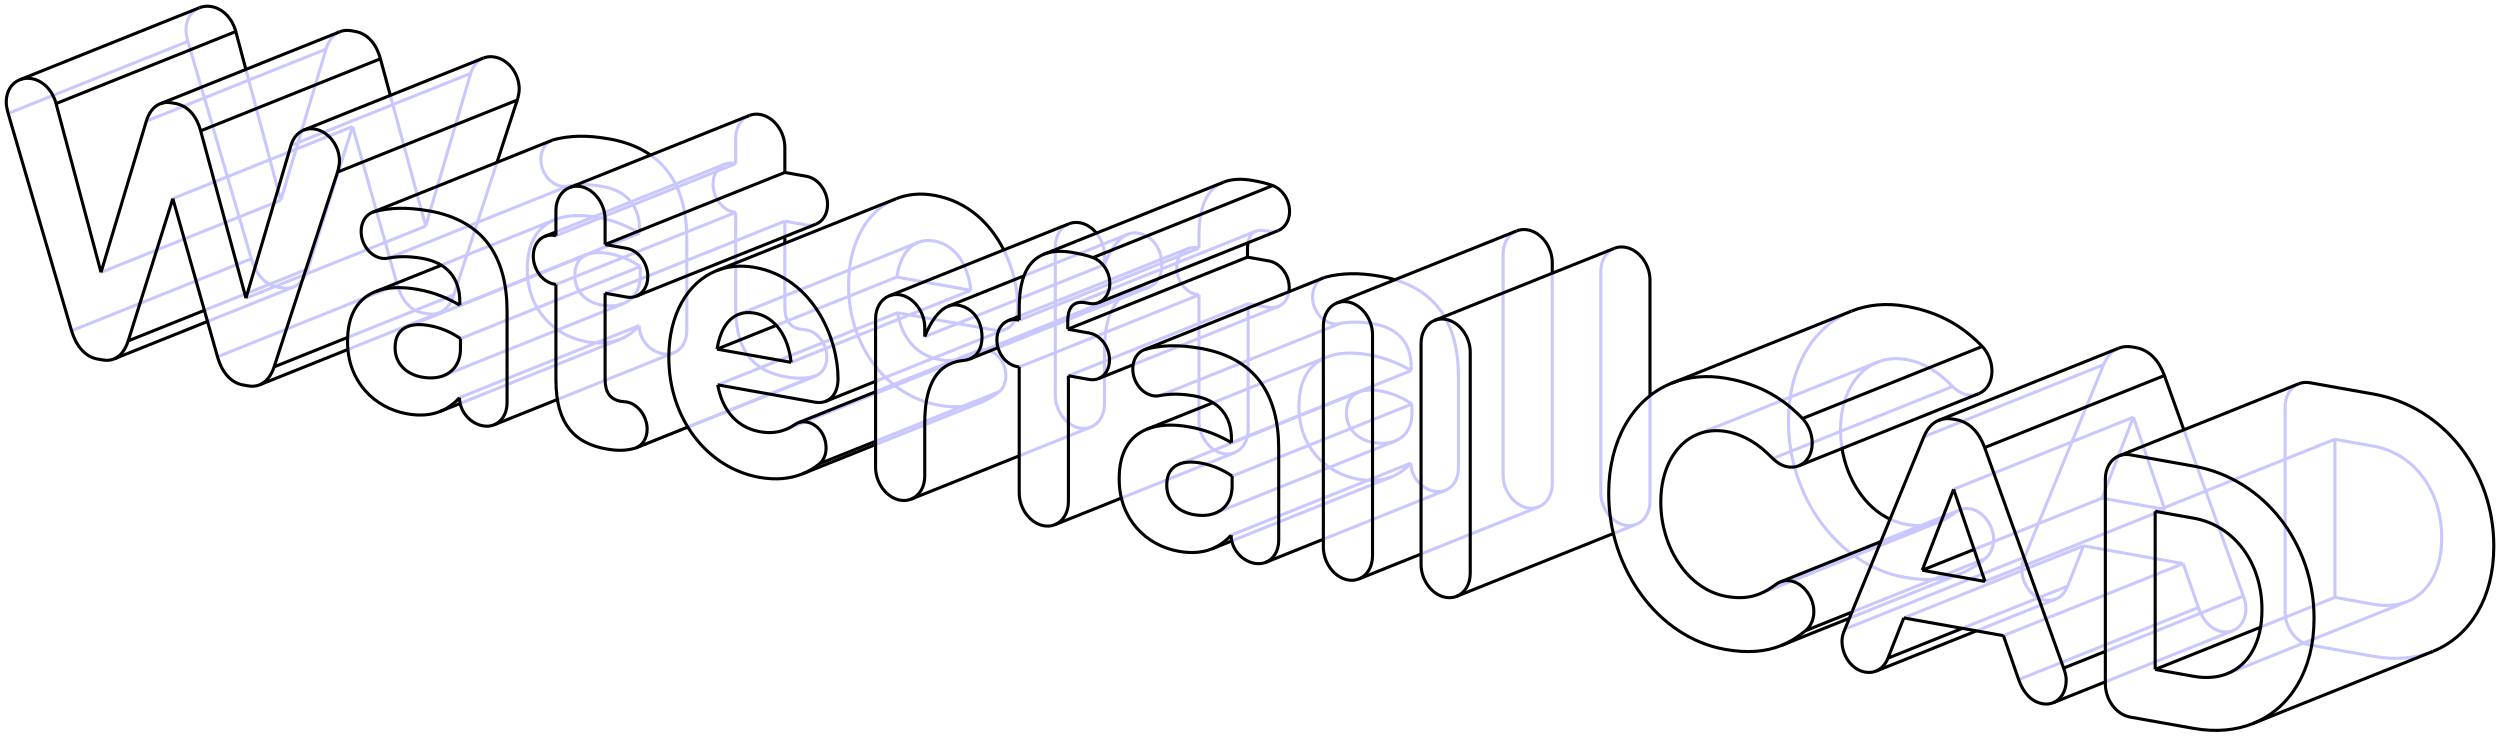 <?xml version='1.0' ?>
<svg xmlns="http://www.w3.org/2000/svg" xmlns:xlink="http://www.w3.org/1999/xlink" version="1.1" width="804" height="236.897">
  <style type="text/css">
.edge {
  fill: None;
}
.edge.visible {
  stroke: #000000;
}
.edge.hidden {
  stroke: #C8C8FF;
}
@media (prefers-color-scheme: dark) {
    .edge.visible {
      stroke: #FFFFFF;
    }
    .edge.hidden {
      stroke: #A00000;
    }
}
</style>
  <g>
    <path class="edge sharp hidden" d="M2.624,36.475 L60.43,13.301 M23.018,106.386 L80.824,83.212 M60.43,13.301 L80.824,83.212 M80.824,83.212 C82.281,88.171 85.298,91.601 89.148,92.287 M89.148,92.287 L90.813,92.583 M65.729,99.808 L99.033,86.456 M90.813,92.583 C92.137,92.819 93.35,92.708 94.432,92.274 M94.432,92.274 C96.494,91.447 98.077,89.449 99.033,86.456 M55.586,63.866 L113.392,40.692 M99.033,86.456 L113.392,40.692 M69.945,114.747 L127.751,91.573 M113.392,40.692 L127.751,91.573 M127.751,91.573 C129.208,96.653 132.121,99.943 135.971,100.629 M135.971,100.629 L137.636,100.926 M111.795,108.514 L145.96,94.817 M137.636,100.926 C138.952,101.16 140.171,101.04 141.263,100.602 M141.263,100.602 C143.366,99.758 145.001,97.74 145.96,94.817 M145.96,94.817 L159.829,52.216 M93.565,46.773 L151.371,23.599 M155.487,18.655 C153.469,19.464 152.057,21.336 151.371,23.599 M79.102,95.893 L136.908,72.719 M151.371,23.599 L136.908,72.719 M136.908,72.719 L125.524,30.667 M47.054,38.968 L104.86,15.794 M109.306,10.2 C107.199,11.044 105.687,13.067 104.86,15.794 M32.487,87.587 L90.293,64.413 M104.86,15.794 L90.293,64.413 M90.293,64.413 L79.075,22.319 M64.146,2.478 C61.58,3.506 59.806,6.128 59.806,9.695 M59.806,9.695 C59.806,10.78 60.118,12.161 60.43,13.301 M147.775,127.891 L205.581,104.717 M188.725,109.908 C192.952,110.661 196.458,110.305 199.398,109.127 M199.398,109.127 C201.812,108.159 203.845,106.636 205.581,104.717 M205.581,104.717 L205.581,104.838 M205.581,104.838 C205.581,108.694 208.599,112.967 213.177,113.783 M213.177,113.783 C214.447,114.009 215.643,113.881 216.696,113.458 M216.696,113.458 C219.183,112.461 220.877,109.828 220.877,106.358 M220.877,106.358 L220.877,76.955 M220.877,76.955 C220.877,68.278 219.004,60.835 214.842,55.273 M214.842,55.273 C213.314,53.232 211.445,51.418 209.229,49.871 M177.583,45.098 C175.425,45.963 173.95,48.27 173.95,51.241 M173.95,51.241 C173.95,55.459 176.863,59.231 180.505,59.88 M124.988,82.98 L182.794,59.806 M180.505,59.88 C181.233,60.01 181.858,60.001 182.794,59.806 M182.794,59.806 C185.811,59.259 189.349,59.167 193.72,59.945 M193.72,59.945 C201.627,61.354 205.685,66.295 205.685,73.887 M147.879,98.145 L205.685,74.971 M205.685,73.887 L205.685,74.971 M205.685,74.971 C201.731,72.7 197.673,70.893 192.054,69.892 M192.054,69.892 C186.801,68.956 182.172,69.159 178.502,70.631 M178.502,70.631 C172.94,72.86 169.58,78 169.58,86.493 M169.58,86.493 L169.58,86.734 M169.58,86.734 C169.58,99.508 178.216,108.036 188.725,109.908 M193.511,98.108 C188.413,97.2 184.875,93.677 184.875,88.737 M184.875,88.737 L184.875,88.496 M184.875,88.496 C184.875,85.108 186.303,82.884 188.845,81.865 M188.845,81.865 C190.643,81.144 192.999,81.026 195.801,81.525 M148.087,108.907 L205.893,85.733 M195.801,81.525 C199.65,82.211 203.188,83.805 205.893,85.733 M205.893,85.733 L205.893,88.987 M205.893,88.987 C205.893,93.193 203.882,96.264 200.523,97.611 M200.523,97.611 C198.59,98.386 196.21,98.589 193.511,98.108 M204.066,144.187 L261.872,121.013 M252.82,121.208 C256.254,121.82 258.959,121.82 261.872,121.013 M261.872,121.013 C262.049,120.967 262.224,120.909 262.396,120.84 M262.396,120.84 C264.348,120.057 265.931,117.858 265.931,114.867 M265.931,114.867 C265.931,110.65 262.913,106.738 259.375,106.108 M259.375,106.108 C259.063,106.052 258.023,105.987 257.502,105.895 M257.502,105.895 C253.965,105.264 252.404,102.938 252.404,98.72 M194.598,94.298 L252.404,71.124 M252.404,98.72 L252.404,78.252 M252.404,76.093 L252.404,71.124 M252.404,71.124 L259.375,72.366 M259.375,72.366 C260.466,72.561 261.496,72.448 262.407,72.083 M240.962,37.15 C238.368,38.19 236.588,40.977 236.588,44.567 M178.782,75.815 L236.588,52.641 M236.588,44.567 L236.588,52.641 M236.588,52.641 L236.068,52.548 M236.068,52.548 C234.977,52.354 233.948,52.467 233.037,52.832 M233.037,52.832 C230.82,53.721 229.305,56.101 229.305,59.176 M229.305,59.176 C229.305,63.514 232.322,67.546 236.068,68.214 M178.782,91.48 L236.588,68.306 M236.068,68.214 L236.588,68.306 M236.588,68.306 L236.588,98.915 M236.588,98.915 C236.588,113.857 243.143,119.484 252.82,121.208 M281.585,141.911 L321.39,125.954 M321.39,125.954 C322.534,124.953 323.471,123.312 323.471,120.902 M323.471,120.902 C323.471,116.805 320.869,113.208 317.332,112.578 M255.676,136.512 L313.482,113.338 M317.332,112.578 C316.182,112.373 315.33,112.451 314.536,112.769 M314.536,112.769 C314.18,112.912 313.836,113.103 313.482,113.338 M313.482,113.338 C312.527,113.988 311.535,114.527 310.499,114.942 M310.499,114.942 C308.036,115.929 305.321,116.222 302.244,115.674 M230.808,123.766 L288.614,100.592 M302.244,115.674 C295.169,114.413 290.174,109.185 288.614,100.592 M288.614,100.592 L319.933,106.173 M319.933,106.173 C321.192,106.397 322.366,106.286 323.391,105.875 M323.391,105.875 C325.752,104.929 327.32,102.39 327.32,98.692 M327.32,98.692 C327.32,93.075 325.871,86.435 322.81,80.376 M288.19,63.906 C278.806,67.668 272.902,78.224 272.902,91.527 M272.902,91.527 L272.902,91.768 M272.902,91.768 C272.902,111.53 285.284,127.353 302.036,130.338 M302.036,130.338 C307.36,131.287 311.922,130.803 315.812,129.244 M315.812,129.244 C317.852,128.426 319.707,127.312 321.39,125.954 M254.427,116.527 L312.233,93.353 M249.663,104.639 L288.405,89.107 M312.233,93.353 L288.405,89.107 M288.405,89.107 C289.286,83.401 291.667,79.4 295.293,77.946 M295.293,77.946 C296.809,77.338 298.543,77.176 300.475,77.52 M300.475,77.52 C307.135,78.707 311.297,84.991 312.233,93.353 M339.391,79.393 L339.391,127.113 M339.391,127.113 C339.391,132.174 342.928,136.901 347.298,137.68 M347.298,137.68 C348.569,137.906 349.769,137.774 350.833,137.347 M350.833,137.347 C353.427,136.308 355.206,133.52 355.206,129.931 M355.206,129.931 L355.206,112.819 M309.886,115.924 L367.692,92.75 M355.206,112.819 C355.206,102.062 358.263,95.884 363.847,93.645 M363.847,93.645 C365.019,93.175 366.302,92.879 367.692,92.75 M367.692,92.75 C368.361,92.695 369.008,92.547 369.613,92.304 M369.613,92.304 C371.924,91.378 373.623,89.071 373.623,85.251 M373.623,85.251 C373.623,80.07 370.814,75.833 365.924,74.962 M297.4,108.277 L355.206,85.103 M365.924,74.962 C364.817,74.765 363.762,74.9 362.767,75.299 M362.767,75.299 C359.552,76.588 356.954,80.629 355.206,85.103 M355.206,85.103 L355.206,82.211 M355.206,82.211 C355.206,79.524 354.209,76.931 352.619,74.973 M343.764,71.976 C341.17,73.016 339.391,75.803 339.391,79.393 M327.783,118.029 L385.589,94.855 M385.589,94.855 L385.589,135.344 M385.589,135.344 C385.589,140.405 389.127,145.133 393.497,145.911 M393.497,145.911 C394.768,146.138 395.968,146.005 397.031,145.579 M397.031,145.579 C399.625,144.539 401.405,141.751 401.405,138.162 M343.599,120.846 L401.405,97.673 M401.405,138.162 L401.405,97.673 M401.405,97.673 L408.064,98.859 M408.064,98.859 C409.154,99.053 410.179,98.944 411.08,98.583 M411.08,98.583 C412.879,97.862 414.184,96.136 414.529,93.81 M401.359,78.053 C401.695,76.093 402.548,74.89 403.848,74.368 M403.848,74.368 C404.69,74.031 405.72,73.979 406.92,74.193 M406.92,74.193 L408.272,74.433 M408.272,74.433 C409.269,74.611 410.216,74.502 411.063,74.163 M393.521,58.576 C392.211,59.101 391.058,59.851 390.063,60.826 M390.063,60.826 C387.15,63.681 385.589,68.584 385.589,75.694 M327.783,102.965 L385.589,79.792 M385.589,75.694 L385.589,79.792 M385.589,79.792 L384.965,79.68 M384.965,79.68 C383.902,79.491 382.9,79.6 382.015,79.955 M382.015,79.955 C379.87,80.815 378.41,83.118 378.41,86.104 M378.41,86.104 C378.41,90.322 381.323,94.094 384.965,94.743 M384.965,94.743 L385.589,94.855 M395.936,172.107 L453.742,148.933 M436.886,154.124 C441.113,154.877 444.619,154.521 447.559,153.343 M447.559,153.343 C449.974,152.375 452.006,150.852 453.742,148.933 M453.742,148.933 L453.742,149.054 M453.742,149.054 C453.742,152.91 456.76,157.183 461.338,157.999 M461.338,157.999 C462.608,158.225 463.804,158.096 464.858,157.674 M464.858,157.674 C467.344,156.677 469.038,154.044 469.038,150.574 M469.038,150.574 L469.038,121.171 M469.038,121.171 C469.038,112.494 467.165,105.051 463.003,99.489 M463.003,99.489 C459.764,95.161 454.988,91.852 448.619,89.952 M425.744,89.314 C423.586,90.179 422.111,92.486 422.111,95.457 M422.111,95.457 C422.111,99.675 425.024,103.447 428.666,104.096 M373.149,127.196 L430.955,104.022 M428.666,104.096 C429.395,104.226 430.019,104.217 430.955,104.022 M430.955,104.022 C433.973,103.475 437.51,103.383 441.881,104.161 M441.881,104.161 C449.788,105.57 453.846,110.511 453.846,118.103 M396.041,142.361 L453.846,119.187 M453.846,118.103 L453.846,119.187 M453.846,119.187 C449.892,116.916 445.834,115.109 440.216,114.108 M440.216,114.108 C434.962,113.171 430.333,113.375 426.663,114.847 M426.663,114.847 C421.101,117.076 417.741,122.216 417.741,130.709 M417.741,130.709 L417.741,130.95 M417.741,130.95 C417.741,143.724 426.377,152.252 436.886,154.124 M441.672,142.324 C436.574,141.416 433.036,137.893 433.036,132.952 M433.036,132.952 L433.036,132.712 M433.036,132.712 C433.036,129.324 434.464,127.1 437.006,126.08 M437.006,126.08 C438.804,125.36 441.16,125.242 443.962,125.741 M396.248,153.123 L454.054,129.949 M443.962,125.741 C447.811,126.427 451.349,128.021 454.054,129.949 M454.054,129.949 L454.054,133.203 M454.054,133.203 C454.054,137.409 452.043,140.48 448.685,141.826 M448.685,141.826 C446.751,142.602 444.371,142.805 441.672,142.324 M483.397,81.673 L483.397,152.771 M483.397,152.771 C483.397,157.832 486.934,162.559 491.304,163.338 M491.304,163.338 C492.575,163.564 493.776,163.432 494.839,163.006 M494.839,163.006 C497.433,161.966 499.212,159.178 499.212,155.589 M499.212,155.589 L499.212,87.865 M487.77,74.256 C485.176,75.296 483.397,78.084 483.397,81.673 M514.82,87.272 L514.82,158.37 M514.82,158.37 C514.82,163.431 518.358,168.158 522.728,168.937 M522.728,168.937 C523.998,169.163 525.199,169.031 526.262,168.604 M526.262,168.604 C528.856,167.564 530.635,164.777 530.635,161.188 M530.635,161.188 L530.635,127.264 M519.193,79.855 C516.599,80.895 514.82,83.682 514.82,87.272 M595.569,196.854 L638.432,179.671 M612.523,185.659 C619.898,186.973 625.689,186.413 630.609,184.44 M630.609,184.44 C633.464,183.296 636.025,181.676 638.432,179.671 M638.432,179.671 C639.889,178.484 641.137,176.418 641.137,173.525 M641.137,173.525 C641.137,168.826 637.704,164.358 633.646,163.635 M571.053,188.004 L628.859,164.83 M633.646,163.635 C632.449,163.422 631.337,163.568 630.364,163.958 M630.364,163.958 C629.815,164.178 629.31,164.476 628.859,164.83 M628.859,164.83 C627.164,166.09 625.483,167.104 623.695,167.821 M623.695,167.821 C620.654,169.04 617.303,169.399 613.044,168.64 M613.044,168.64 C611.219,168.315 609.477,167.747 607.832,166.97 M592.394,144.226 C592.083,142.307 591.921,140.345 591.921,138.366 M591.921,138.366 L591.921,138.125 M591.921,138.125 C591.921,127.627 596.583,119.357 603.835,116.45 M603.835,116.45 C606.572,115.352 609.679,115.019 613.044,115.618 M570.117,147.469 L627.923,124.295 M613.044,115.618 C618.766,116.638 623.449,119.641 627.923,124.295 M627.923,124.295 C629.067,125.342 630.524,126.566 632.709,126.955 M632.709,126.955 C634.007,127.186 635.231,127.054 636.311,126.621 M595.418,100.057 C582.958,105.053 575.169,118.44 575.169,135.381 M575.169,135.381 L575.169,135.622 M575.169,135.622 C575.169,159.844 591.089,181.84 612.523,185.659 M650.19,182.971 C650.19,187.791 653.415,192.222 657.577,192.964 M631.091,202.076 L664.965,188.496 M657.577,192.964 C658.876,193.195 660.08,193.079 661.145,192.652 M661.145,192.652 C662.812,191.984 664.14,190.554 664.965,188.496 M612.257,198.72 L670.063,175.546 M664.965,188.496 L670.063,175.546 M644.305,204.43 L702.111,181.256 M670.063,175.546 L702.111,181.256 M649.196,218.557 L707.002,195.383 M702.111,181.256 L707.002,195.383 M707.002,195.383 C708.458,199.499 710.956,202.474 714.701,203.142 M714.701,203.142 C715.931,203.361 717.083,203.235 718.1,202.828 M718.1,202.828 C720.611,201.821 722.297,199.094 722.297,195.578 M677.081,209.487 L721.465,191.694 M722.297,195.578 C722.297,194.372 721.985,193.112 721.465,191.694 M721.465,191.694 L702.327,138.234 M618.709,140.461 L676.515,117.287 M681.355,111.978 C679.239,112.826 677.602,114.666 676.515,117.287 M593.32,202.335 L651.126,179.161 M676.515,117.287 L651.126,179.161 M651.126,179.161 C650.606,180.394 650.19,181.646 650.19,182.971 M638.375,186.985 L696.18,163.811 M634.872,176.7 L675.995,160.214 M696.18,163.811 L675.995,160.214 M628.281,157.35 L686.087,134.176 M675.995,160.214 L686.087,134.176 M686.087,134.176 L696.18,163.811 M734.887,130.941 L734.887,196.737 M734.887,196.737 C734.887,201.918 738.425,206.646 742.899,207.443 M742.899,207.443 L763.293,211.076 M763.293,211.076 C770.424,212.347 776.868,211.706 782.361,209.504 M739.271,123.424 C736.655,124.473 734.887,127.278 734.887,130.941 M727.007,201.703 L750.911,192.12 M763.293,194.326 L750.911,192.12 M693.105,164.441 L750.911,141.267 M750.911,192.12 L750.911,141.267 M750.911,141.267 L763.293,143.473 M763.293,143.473 C776.404,145.809 785.248,157.869 785.248,172.812 M785.248,172.812 L785.248,173.052 M785.248,173.052 C785.248,183.371 781.031,190.697 774.104,193.474 M774.104,193.474 C770.999,194.718 767.35,195.049 763.293,194.326" />
    <path class="edge outline hidden" d="M66.736,103.377 L94.432,92.274 M111.884,112.379 L141.263,100.602 M147.97,129.744 L199.398,109.127 M179.255,128.468 L216.696,113.458 M141.939,85.288 L178.502,70.631 M131.039,105.038 L188.845,81.865 M142.717,120.784 L200.523,97.611 M221.209,137.351 L262.396,120.84 M178.782,74.582 L233.037,52.832 M281.585,125.979 L314.536,112.769 M252.693,138.116 L310.499,114.942 M281.585,122.635 L323.391,105.875 M281.585,142.966 L315.812,129.244 M237.487,101.12 L295.293,77.946 M327.783,146.588 L350.833,137.347 M306.041,116.819 L363.847,93.645 M320.957,111.81 L369.613,92.304 M329.311,88.712 L362.767,75.299 M360.629,160.172 L397.031,145.579 M364.41,117.293 L411.08,98.583 M346.042,97.542 L403.848,74.368 M327.783,101.696 L382.015,79.955 M396.131,173.96 L447.559,153.343 M425.591,173.416 L464.858,157.674 M390.1,129.504 L426.663,114.847 M379.2,149.254 L437.006,126.08 M390.879,165 L448.685,141.826 M457.014,178.169 L494.839,163.006 M518.852,171.575 L526.262,168.604 M594.767,198.809 L630.609,184.44 M604.875,174.176 L630.364,163.958 M565.889,190.995 L623.695,167.821 M546.029,139.623 L603.835,116.45 M635.624,202.884 L661.145,192.652 M677.081,219.272 L718.1,202.828 M716.298,216.648 L774.104,193.474" />
    <path class="edge sharp visible" d="M2.624,36.475 L23.018,106.386 M23.018,106.386 C24.475,111.345 27.492,114.775 31.342,115.461 M31.342,115.461 L33.007,115.757 M41.227,109.63 L65.729,99.808 M33.007,115.757 C34.331,115.993 35.544,115.882 36.626,115.448 M36.626,115.448 C38.689,114.621 40.271,112.622 41.227,109.63 M41.227,109.63 L55.586,63.866 M55.586,63.866 L69.945,114.747 M69.945,114.747 C71.402,119.827 74.315,123.117 78.165,123.803 M78.165,123.803 L79.83,124.1 M88.154,117.991 L111.795,108.514 M79.83,124.1 C81.146,124.334 82.365,124.214 83.457,123.776 M83.457,123.776 C85.56,122.932 87.195,120.914 88.154,117.991 M108.548,55.348 L166.354,32.174 M88.154,117.991 L108.548,55.348 M159.829,52.216 L166.354,32.174 M108.548,55.348 C108.86,54.319 109.172,52.928 109.172,51.844 M166.354,32.174 C166.666,31.145 166.978,29.754 166.978,28.67 M109.172,51.844 C109.172,46.782 105.635,42.296 101.265,41.517 M166.978,28.67 C166.978,23.608 163.44,19.122 159.071,18.343 M101.265,41.517 C99.92,41.278 98.72,41.412 97.681,41.829 M97.681,41.829 C95.663,42.638 94.251,44.51 93.565,46.773 M159.071,18.343 C157.726,18.104 156.526,18.238 155.487,18.655 M93.565,46.773 L79.102,95.893 M64.534,42.083 L122.34,18.909 M79.102,95.893 L64.534,42.083 M125.524,30.667 L122.34,18.909 M64.534,42.083 C63.286,37.402 60.476,34.009 56.418,33.286 M122.34,18.909 C121.092,14.228 118.282,10.835 114.224,10.112 M56.418,33.286 L55.17,33.063 M114.224,10.112 L112.976,9.889 M55.17,33.063 C53.8,32.819 52.573,32.944 51.5,33.374 M51.5,33.374 C49.393,34.218 47.881,36.241 47.054,38.968 M112.976,9.889 C111.606,9.645 110.379,9.77 109.306,10.2 M47.054,38.968 L32.487,87.587 M18.024,33.314 L75.83,10.14 M32.487,87.587 L18.024,33.314 M79.075,22.319 L75.83,10.14 M18.024,33.314 C16.983,29.272 13.966,25.963 10.22,25.296 M75.83,10.14 C74.789,6.098 71.772,2.789 68.026,2.122 M10.22,25.296 C8.825,25.047 7.501,25.186 6.34,25.652 M6.34,25.652 C3.774,26.68 2,29.302 2,32.869 M68.026,2.122 C66.631,1.873 65.307,2.012 64.146,2.478 M2,32.869 C2,33.953 2.312,35.335 2.624,36.475 M130.919,133.082 C135.146,133.835 138.652,133.479 141.592,132.301 M141.592,132.301 C144.006,131.333 146.039,129.81 147.775,127.891 M147.775,127.891 L147.775,128.012 M147.775,128.012 C147.775,131.868 150.793,136.141 155.371,136.957 M155.371,136.957 C156.641,137.183 157.837,137.055 158.89,136.632 M158.89,136.632 C161.377,135.635 163.071,133.002 163.071,129.532 M163.071,129.532 L163.071,100.129 M163.071,100.129 C163.071,91.452 161.198,84.009 157.036,78.447 M157.036,78.447 C153.082,73.164 146.839,69.4 138.203,67.862 M209.229,49.871 C205.707,47.414 201.309,45.632 196.009,44.688 M138.203,67.862 C130.815,66.545 125.404,66.786 120.41,68.065 M196.009,44.688 C188.621,43.371 183.21,43.612 178.216,44.891 M120.41,68.065 C120.193,68.121 119.982,68.19 119.777,68.272 M119.777,68.272 C117.619,69.137 116.144,71.444 116.144,74.415 M178.216,44.891 C177.999,44.947 177.788,45.016 177.583,45.098 M116.144,74.415 C116.144,78.633 119.057,82.405 122.699,83.054 M122.699,83.054 C123.427,83.184 124.052,83.175 124.988,82.98 M124.988,82.98 C128.005,82.433 131.543,82.341 135.914,83.119 M135.914,83.119 C143.821,84.528 147.879,89.469 147.879,97.061 M147.879,97.061 L147.879,98.145 M147.879,98.145 C143.925,95.874 139.867,94.067 134.248,93.066 M134.248,93.066 C128.995,92.129 124.366,92.333 120.696,93.805 M120.696,93.805 C115.134,96.034 111.774,101.174 111.774,109.667 M111.774,109.667 L111.774,109.908 M111.774,109.908 C111.774,122.682 120.41,131.21 130.919,133.082 M135.705,121.282 C130.607,120.374 127.069,116.851 127.069,111.911 M127.069,111.911 L127.069,111.67 M127.069,111.67 C127.069,108.282 128.497,106.058 131.039,105.038 M131.039,105.038 C132.837,104.318 135.193,104.2 137.995,104.699 M137.995,104.699 C141.844,105.385 145.382,106.979 148.087,108.907 M148.087,108.907 L148.087,112.161 M148.087,112.161 C148.087,116.367 146.076,119.438 142.717,120.784 M142.717,120.784 C140.784,121.56 138.404,121.763 135.705,121.282 M195.014,144.382 C198.448,144.994 201.153,144.994 204.066,144.187 M204.066,144.187 C204.243,144.141 204.418,144.083 204.59,144.014 M204.59,144.014 C206.542,143.231 208.125,141.032 208.125,138.041 M208.125,138.041 C208.125,133.824 205.107,129.912 201.569,129.282 M201.569,129.282 C201.257,129.226 200.217,129.161 199.696,129.068 M199.696,129.068 C196.159,128.438 194.598,126.112 194.598,121.894 M194.598,121.894 L194.598,94.298 M252.404,78.252 L252.404,76.093 M194.598,94.298 L201.569,95.54 M201.569,95.54 C202.66,95.735 203.69,95.622 204.601,95.257 M204.601,95.257 C206.817,94.368 208.332,91.987 208.332,88.913 M262.407,72.083 C264.623,71.194 266.138,68.813 266.138,65.739 M208.332,88.913 C208.332,84.575 205.315,80.542 201.569,79.875 M266.138,65.739 C266.138,61.401 263.121,57.368 259.375,56.701 M194.598,78.633 L252.404,55.459 M201.569,79.875 L194.598,78.633 M259.375,56.701 L252.404,55.459 M194.598,78.633 L194.598,70.559 M252.404,55.459 L252.404,47.385 M194.598,70.559 C194.598,65.498 191.06,60.77 186.69,59.991 M252.404,47.385 C252.404,42.324 248.866,37.596 244.496,36.818 M186.69,59.991 C185.419,59.765 184.219,59.898 183.156,60.324 M183.156,60.324 C180.562,61.364 178.782,64.151 178.782,67.741 M244.496,36.818 C243.225,36.591 242.025,36.724 240.962,37.15 M178.782,67.741 L178.782,75.815 M178.782,75.815 L178.262,75.722 M178.262,75.722 C177.171,75.528 176.142,75.641 175.231,76.006 M175.231,76.006 C173.014,76.895 171.499,79.275 171.499,82.35 M171.499,82.35 C171.499,86.688 174.516,90.72 178.262,91.388 M178.262,91.388 L178.782,91.48 M178.782,91.48 L178.782,122.089 M178.782,122.089 C178.782,137.031 185.337,142.658 195.014,144.382 M263.584,149.128 L281.585,141.911 M263.584,149.128 C264.728,148.127 265.665,146.486 265.665,144.076 M265.665,144.076 C265.665,139.979 263.063,136.382 259.526,135.752 M259.526,135.752 C258.376,135.547 257.524,135.625 256.73,135.943 M256.73,135.943 C256.374,136.086 256.03,136.277 255.676,136.512 M255.676,136.512 C254.721,137.162 253.729,137.701 252.693,138.116 M252.693,138.116 C250.23,139.103 247.515,139.396 244.438,138.848 M244.438,138.848 C237.363,137.587 232.368,132.359 230.808,123.766 M230.808,123.766 L262.127,129.347 M262.127,129.347 C263.386,129.571 264.56,129.46 265.585,129.049 M265.585,129.049 C267.946,128.103 269.514,125.564 269.514,121.866 M269.514,121.866 C269.514,108.49 261.294,89.311 242.669,85.993 M322.81,80.376 C318.582,72.006 311.279,64.744 300.475,62.819 M242.669,85.993 C238.149,85.187 234.007,85.627 230.384,87.079 M230.384,87.079 C221,90.842 215.096,101.398 215.096,114.701 M300.475,62.819 C295.954,62.013 291.813,62.453 288.19,63.906 M215.096,114.701 L215.096,114.942 M215.096,114.942 C215.096,134.704 227.478,150.527 244.23,153.512 M244.23,153.512 C249.554,154.461 254.116,153.977 258.006,152.418 M258.006,152.418 C260.046,151.6 261.901,150.486 263.584,149.128 M230.599,112.281 L249.663,104.639 M254.427,116.527 L230.599,112.281 M230.599,112.281 C231.48,106.575 233.861,102.574 237.487,101.12 M237.487,101.12 C239.003,100.512 240.737,100.35 242.669,100.694 M242.669,100.694 C249.329,101.881 253.491,108.165 254.427,116.527 M281.585,102.567 L281.585,150.287 M281.585,150.287 C281.585,155.348 285.122,160.075 289.492,160.854 M289.492,160.854 C290.763,161.08 291.963,160.948 293.027,160.521 M293.027,160.521 C295.621,159.481 297.4,156.694 297.4,153.105 M297.4,153.105 L297.4,135.993 M297.4,135.993 C297.4,125.236 300.457,119.058 306.041,116.819 M306.041,116.819 C307.213,116.349 308.496,116.053 309.886,115.924 M309.886,115.924 C310.555,115.869 311.202,115.721 311.807,115.478 M311.807,115.478 C314.118,114.552 315.817,112.245 315.817,108.425 M315.817,108.425 C315.817,103.243 313.008,99.007 308.118,98.136 M308.118,98.136 C307.011,97.939 305.956,98.074 304.961,98.473 M304.961,98.473 C301.746,99.762 299.148,103.803 297.4,108.277 M297.4,108.277 L297.4,105.385 M297.4,105.385 C297.4,100.323 293.862,95.596 289.492,94.818 M352.619,74.973 C351.215,73.243 349.348,72.009 347.298,71.644 M289.492,94.818 C288.222,94.591 287.021,94.724 285.958,95.15 M285.958,95.15 C283.364,96.19 281.585,98.977 281.585,102.567 M347.298,71.644 C346.028,71.417 344.827,71.55 343.764,71.976 M327.783,118.029 L327.783,158.518 M327.783,158.518 C327.783,163.579 331.321,168.307 335.691,169.085 M335.691,169.085 C336.962,169.312 338.162,169.179 339.225,168.753 M339.225,168.753 C341.819,167.713 343.599,164.925 343.599,161.336 M343.599,161.336 L343.599,120.846 M343.599,120.846 L350.258,122.033 M350.258,122.033 C351.348,122.227 352.373,122.118 353.274,121.757 M353.274,121.757 C355.383,120.912 356.813,118.684 356.813,115.729 M414.529,93.81 C414.589,93.409 414.619,92.99 414.619,92.555 M356.813,115.729 C356.813,111.512 353.9,107.739 350.258,107.09 M414.619,92.555 C414.619,88.338 411.706,84.565 408.064,83.916 M343.391,105.867 L401.197,82.693 M350.258,107.09 L343.391,105.867 M408.064,83.916 L401.197,82.693 M343.391,105.867 L343.391,103.336 M401.197,82.693 L401.197,80.162 M343.391,103.336 C343.391,100.103 344.327,98.23 346.042,97.542 M346.042,97.542 C346.884,97.205 347.914,97.153 349.114,97.366 M401.197,80.162 C401.197,79.381 401.252,78.678 401.359,78.053 M349.114,97.366 L350.466,97.607 M350.466,97.607 C351.463,97.785 352.41,97.676 353.257,97.337 M353.257,97.337 C355.414,96.472 356.917,94.108 356.917,91.165 M411.063,74.163 C413.22,73.298 414.723,70.934 414.723,67.991 M351.507,82.85 L409.313,59.676 M356.917,91.165 C356.917,87.068 354.212,83.814 351.507,82.85 M414.723,67.991 C414.723,63.894 412.018,60.64 409.313,59.676 M351.507,82.85 C349.738,82.174 347.553,81.664 345.056,81.219 M409.313,59.676 C407.544,59 405.359,58.49 402.862,58.045 M345.056,81.219 C341.355,80.56 338.242,80.737 335.715,81.75 M335.715,81.75 C334.405,82.275 333.252,83.025 332.257,84 M402.862,58.045 C399.161,57.386 396.048,57.563 393.521,58.576 M332.257,84 C329.344,86.855 327.783,91.758 327.783,98.868 M327.783,98.868 L327.783,102.965 M327.783,102.965 L327.159,102.854 M327.159,102.854 C326.096,102.665 325.094,102.774 324.209,103.129 M324.209,103.129 C322.064,103.989 320.604,106.292 320.604,109.278 M320.604,109.278 C320.604,113.495 323.517,117.268 327.159,117.917 M327.159,117.917 L327.783,118.029 M379.08,177.298 C383.307,178.051 386.813,177.695 389.753,176.517 M389.753,176.517 C392.168,175.549 394.2,174.026 395.936,172.107 M395.936,172.107 L395.936,172.228 M395.936,172.228 C395.936,176.084 398.954,180.357 403.532,181.173 M403.532,181.173 C404.802,181.399 405.998,181.27 407.052,180.848 M407.052,180.848 C409.538,179.851 411.232,177.218 411.232,173.748 M411.232,173.748 L411.232,144.345 M411.232,144.345 C411.232,135.668 409.359,128.225 405.197,122.663 M405.197,122.663 C401.243,117.38 395,113.616 386.364,112.077 M448.619,89.952 C447.213,89.532 445.731,89.182 444.17,88.904 M386.364,112.077 C378.976,110.761 373.565,111.002 368.571,112.281 M444.17,88.904 C436.782,87.587 431.371,87.828 426.377,89.107 M368.571,112.281 C368.354,112.337 368.143,112.406 367.938,112.488 M367.938,112.488 C365.78,113.353 364.305,115.66 364.305,118.631 M426.377,89.107 C426.16,89.163 425.949,89.232 425.744,89.314 M364.305,118.631 C364.305,122.849 367.218,126.621 370.86,127.27 M370.86,127.27 C371.589,127.4 372.213,127.391 373.149,127.196 M373.149,127.196 C376.167,126.649 379.704,126.557 384.075,127.335 M384.075,127.335 C391.982,128.744 396.041,133.685 396.041,141.276 M396.041,141.276 L396.041,142.361 M396.041,142.361 C392.086,140.09 388.028,138.283 382.41,137.281 M382.41,137.281 C377.156,136.345 372.527,136.549 368.857,138.021 M368.857,138.021 C363.295,140.25 359.935,145.39 359.935,153.883 M359.935,153.883 L359.935,154.124 M359.935,154.124 C359.935,166.897 368.571,175.426 379.08,177.298 M383.866,165.498 C378.768,164.589 375.23,161.067 375.23,156.126 M375.23,156.126 L375.23,155.886 M375.23,155.886 C375.23,152.498 376.658,150.273 379.2,149.254 M379.2,149.254 C380.998,148.534 383.354,148.416 386.156,148.915 M386.156,148.915 C390.005,149.601 393.543,151.195 396.248,153.123 M396.248,153.123 L396.248,156.377 M396.248,156.377 C396.248,160.583 394.237,163.654 390.879,165 M390.879,165 C388.945,165.775 386.565,165.979 383.866,165.498 M425.591,104.847 L425.591,175.945 M425.591,175.945 C425.591,181.006 429.128,185.733 433.498,186.512 M433.498,186.512 C434.769,186.738 435.97,186.606 437.033,186.179 M437.033,186.179 C439.627,185.14 441.406,182.352 441.406,178.763 M441.406,178.763 L441.406,107.665 M499.212,87.865 L499.212,84.491 M441.406,107.665 C441.406,102.604 437.869,97.876 433.498,97.098 M499.212,84.491 C499.212,79.43 495.675,74.702 491.304,73.924 M433.498,97.098 C432.228,96.871 431.027,97.004 429.964,97.43 M429.964,97.43 C427.37,98.47 425.591,101.258 425.591,104.847 M491.304,73.924 C490.034,73.697 488.833,73.83 487.77,74.256 M457.014,110.446 L457.014,181.544 M457.014,181.544 C457.014,186.605 460.552,191.332 464.922,192.111 M464.922,192.111 C466.192,192.337 467.393,192.205 468.456,191.778 M468.456,191.778 C471.05,190.738 472.829,187.951 472.829,184.361 M472.829,184.361 L472.829,113.264 M530.635,127.264 L530.635,90.09 M472.829,113.264 C472.829,108.203 469.292,103.475 464.922,102.697 M530.635,90.09 C530.635,85.029 527.098,80.301 522.728,79.523 M464.922,102.697 C463.651,102.47 462.451,102.603 461.387,103.029 M461.387,103.029 C458.793,104.069 457.014,106.856 457.014,110.446 M522.728,79.523 C521.457,79.296 520.257,79.429 519.193,79.855 M580.626,202.845 L595.569,196.854 M554.717,208.833 C562.092,210.147 567.883,209.586 572.803,207.614 M572.803,207.614 C575.658,206.47 578.219,204.85 580.626,202.845 M580.626,202.845 C582.083,201.658 583.331,199.592 583.331,196.699 M583.331,196.699 C583.331,192 579.898,187.532 575.84,186.809 M575.84,186.809 C574.643,186.595 573.531,186.742 572.558,187.132 M572.558,187.132 C572.009,187.352 571.504,187.65 571.053,188.004 M571.053,188.004 C569.358,189.264 567.677,190.278 565.889,190.995 M565.889,190.995 C562.848,192.214 559.497,192.573 555.238,191.814 M555.238,191.814 C542.751,189.589 534.115,176 534.115,161.54 M607.832,166.97 C599.759,163.154 594.025,154.283 592.394,144.226 M534.115,161.54 L534.115,161.299 M534.115,161.299 C534.115,150.801 538.777,142.531 546.029,139.623 M546.029,139.623 C548.766,138.526 551.873,138.193 555.238,138.792 M555.238,138.792 C560.96,139.812 565.643,142.815 570.117,147.469 M570.117,147.469 C571.261,148.516 572.718,149.74 574.903,150.129 M574.903,150.129 C576.201,150.36 577.425,150.228 578.505,149.795 M578.505,149.795 C581.062,148.769 582.811,146.059 582.811,142.5 M636.311,126.621 C638.868,125.595 640.617,122.885 640.617,119.326 M579.689,134.593 L637.495,111.419 M582.811,142.5 C582.811,139.247 581.355,136.336 579.689,134.593 M640.617,119.326 C640.617,116.073 639.161,113.162 637.495,111.419 M579.689,134.593 C573.655,128.336 566.267,123.646 555.342,121.699 M637.495,111.419 C631.461,105.162 624.073,100.472 613.148,98.525 M555.342,121.699 C548.775,120.529 542.79,121.156 537.612,123.231 M537.612,123.231 C525.152,128.226 517.363,141.614 517.363,158.555 M613.148,98.525 C606.581,97.355 600.596,97.982 595.418,100.057 M517.363,158.555 L517.363,158.796 M517.363,158.796 C517.363,183.018 533.283,205.014 554.717,208.833 M592.384,206.145 C592.384,210.965 595.609,215.396 599.771,216.137 M607.159,211.67 L631.091,202.076 M599.771,216.137 C601.07,216.369 602.274,216.253 603.339,215.826 M603.339,215.826 C605.006,215.158 606.334,213.728 607.159,211.67 M607.159,211.67 L612.257,198.72 M612.257,198.72 L644.305,204.43 M644.305,204.43 L649.196,218.557 M649.196,218.557 C650.652,222.673 653.15,225.648 656.895,226.316 M656.895,226.316 C658.125,226.535 659.277,226.409 660.294,226.002 M660.294,226.002 C662.805,224.995 664.491,222.268 664.491,218.751 M663.659,214.868 L677.081,209.487 M664.491,218.751 C664.491,217.546 664.179,216.286 663.659,214.868 M638.27,143.946 L696.076,120.772 M663.659,214.868 L638.27,143.946 M702.327,138.234 L696.076,120.772 M638.27,143.946 C636.501,139.052 633.38,135.724 629.01,134.945 M696.076,120.772 C694.307,115.878 691.186,112.55 686.816,111.772 M629.01,134.945 L628.073,134.779 M686.816,111.772 L685.879,111.605 M628.073,134.779 C626.389,134.479 624.875,134.62 623.549,135.152 M623.549,135.152 C621.433,136 619.796,137.84 618.709,140.461 M685.879,111.605 C684.195,111.305 682.681,111.446 681.355,111.978 M618.709,140.461 L593.32,202.335 M593.32,202.335 C592.8,203.568 592.384,204.82 592.384,206.145 M618.189,183.388 L634.872,176.7 M638.375,186.985 L618.189,183.388 M618.189,183.388 L628.281,157.35 M628.281,157.35 L638.375,186.985 M677.081,154.115 L677.081,219.91 M677.081,219.91 C677.081,225.092 680.619,229.82 685.093,230.617 M685.093,230.617 L705.487,234.25 M705.487,234.25 C712.618,235.521 719.062,234.88 724.555,232.678 M724.555,232.678 C736.697,227.81 744.194,215.315 744.194,198.97 M782.361,209.504 C794.503,204.636 802,192.141 802,175.796 M744.194,198.97 L744.194,198.729 M802,175.796 L802,175.556 M744.194,198.729 C744.194,174.99 728.378,153.976 705.487,149.897 M802,175.556 C802,151.816 786.184,130.802 763.293,126.723 M705.487,149.897 L685.093,146.263 M763.293,126.723 L742.899,123.09 M685.093,146.263 C683.781,146.03 682.55,146.163 681.465,146.598 M681.465,146.598 C678.849,147.646 677.081,150.452 677.081,154.115 M742.899,123.09 C741.587,122.856 740.356,122.989 739.271,123.424 M693.105,215.294 L727.007,201.703 M705.487,217.5 L693.105,215.294 M693.105,215.294 L693.105,164.441 M693.105,164.441 L705.487,166.647 M705.487,166.647 C718.598,168.983 727.442,181.043 727.442,195.986 M727.442,195.986 L727.442,196.226 M727.442,196.226 C727.442,206.545 723.225,213.871 716.298,216.648 M716.298,216.648 C713.193,217.892 709.544,218.223 705.487,217.5" />
    <path class="edge outline visible" d="M36.626,115.448 L66.736,103.377 M83.457,123.776 L111.884,112.379 M97.681,41.829 L155.487,18.655 M51.5,33.374 L109.306,10.2 M6.34,25.652 L64.146,2.478 M141.592,132.301 L147.97,129.744 M158.89,136.632 L179.255,128.468 M119.777,68.272 L177.583,45.098 M120.696,93.805 L141.939,85.288 M204.59,144.014 L221.209,137.351 M204.601,95.257 L262.407,72.083 M183.156,60.324 L240.962,37.15 M175.231,76.006 L178.782,74.582 M256.73,135.943 L281.585,125.979 M265.585,129.049 L281.585,122.635 M230.384,87.079 L288.19,63.906 M258.006,152.418 L281.585,142.966 M293.027,160.521 L327.783,146.588 M311.807,115.478 L320.957,111.81 M304.961,98.473 L329.311,88.712 M285.958,95.15 L343.764,71.976 M339.225,168.753 L360.629,160.172 M353.274,121.757 L364.41,117.293 M353.257,97.337 L411.063,74.163 M335.715,81.75 L393.521,58.576 M324.209,103.129 L327.783,101.696 M389.753,176.517 L396.131,173.96 M407.052,180.848 L425.591,173.416 M367.938,112.488 L425.744,89.314 M368.857,138.021 L390.1,129.504 M437.033,186.179 L457.014,178.169 M429.964,97.43 L487.77,74.256 M468.456,191.778 L518.852,171.575 M461.387,103.029 L519.193,79.855 M572.803,207.614 L594.767,198.809 M572.558,187.132 L604.875,174.176 M578.505,149.795 L636.311,126.621 M537.612,123.231 L595.418,100.057 M603.339,215.826 L635.624,202.884 M660.294,226.002 L677.081,219.272 M623.549,135.152 L681.355,111.978 M724.555,232.678 L782.361,209.504 M681.465,146.598 L739.271,123.424" />
  </g>
</svg>
